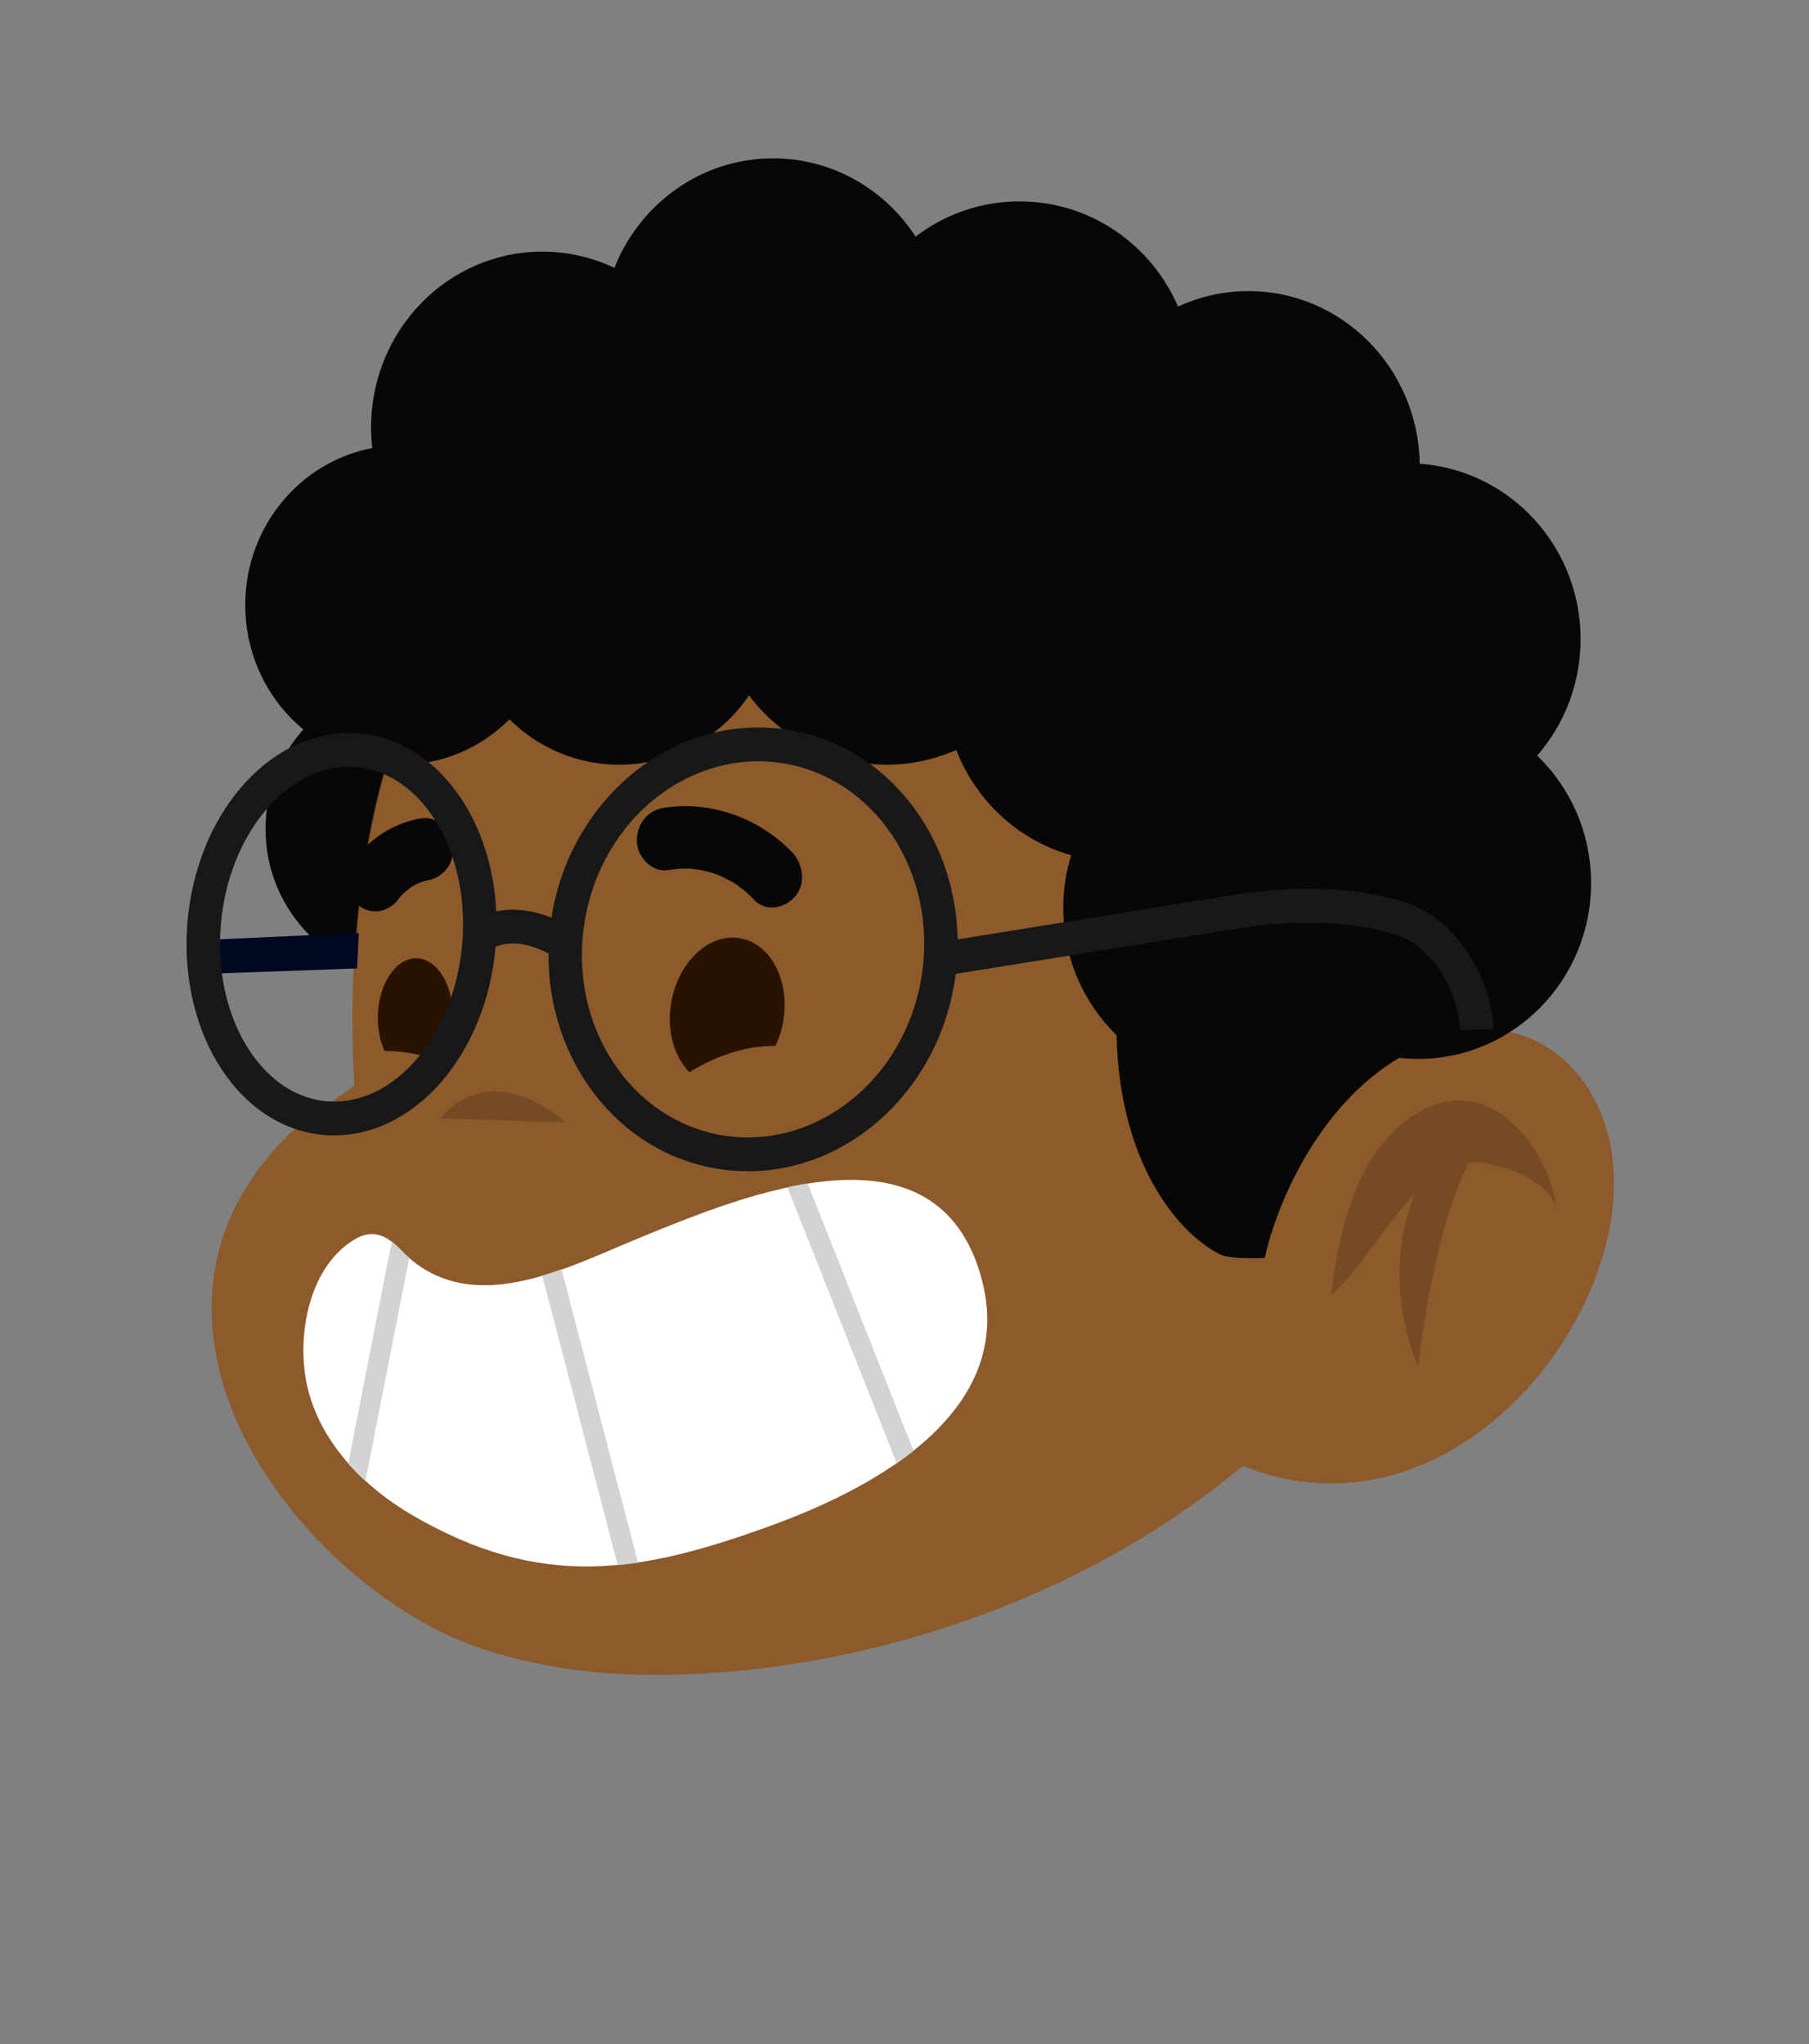 <svg width="2045" height="2311" viewBox="0 0 2045 2311" fill="none" xmlns="http://www.w3.org/2000/svg">
<rect x="0" y="0" width="2045" height="2311" fill="#808080" stroke="none"/>
<g clip-path="url(#clip0_8_541)">
<path d="M864.383 432.351C864.383 432.351 362.395 510.918 400.461 1226.42C400.599 1229.08 342.419 1267.71 337.862 1271.84C297.293 1308.54 263.256 1355.55 248.372 1410.53C195.371 1606.33 384.861 1808.07 538.095 1861.62C595.331 1881.62 655.83 1891.33 716.448 1893.1C1110.51 1904.57 1632.22 1654.05 1659.02 1164.78C1659.98 1147.22 1660.22 1129.65 1659.77 1112.12C1657.39 1019.22 1634.97 928.74 1601.19 844.733C1601.21 844.736 1381.89 300.601 864.383 432.351Z" fill="#8C5A2B"/>
<path opacity="0.3" d="M638.869 1268.93C638.869 1268.93 559.238 1193.14 497.591 1264.4Z" fill="#452811"/>
<path d="M1381.36 1646.65C1646.32 1779.49 1886.94 1446.16 1809.96 1258.84C1760.85 1139.36 1617.57 1130.1 1534.51 1239.27C1485.49 1303.7 1445.81 1386.05 1423.27 1464.83" fill="#8C5A2B"/>
<path opacity="0.3" d="M1599.71 1349.2C1565.61 1383.93 1538.18 1435.42 1504.48 1464.15C1510.72 1416.09 1520.68 1364.77 1544.02 1321.45C1567.72 1277.46 1610.81 1241.21 1654.67 1244.19C1709.02 1247.88 1753.76 1311.22 1759.5 1368.65C1756.07 1334.28 1686.98 1311.04 1660.61 1314.3C1619.29 1392.2 1603.25 1545.71 1603.25 1545.71C1568.87 1458.82 1582.82 1390.46 1599.71 1349.2Z" fill="#452811"/>
</g>
<path d="M552.3 1452.97C516.596 1453.96 482.359 1443.74 452.873 1413.07C437.446 1397.04 421.801 1388.22 399.664 1401.93C346.666 1434.78 334.188 1516.83 348.435 1571.84C364.075 1632.21 411.191 1680.88 465.49 1712.62C611.601 1798.04 723.671 1778.81 873.186 1724.21C990.873 1681.25 1149.98 1594.63 1109.65 1445.57C1059.71 1261.01 844.457 1349.62 723.007 1399.41C671.439 1420.57 609.955 1451.37 552.3 1452.97Z" fill="white"/>
<mask id="mask0_8_541" style="mask-type:alpha" maskUnits="userSpaceOnUse" x="342" y="1333" width="775" height="438">
<path d="M552.299 1452.97C516.595 1453.96 482.358 1443.74 452.873 1413.07C437.446 1397.04 421.801 1388.22 399.664 1401.93C346.666 1434.78 334.188 1516.83 348.434 1571.84C364.074 1632.21 411.191 1680.88 465.49 1712.62C611.6 1798.04 723.671 1778.81 873.186 1724.21C990.872 1681.25 1149.98 1594.63 1109.65 1445.57C1059.71 1261.01 844.457 1349.62 723.007 1399.41C671.438 1420.57 609.954 1451.37 552.299 1452.97Z" fill="white"/>
</mask>
<g mask="url(#mask0_8_541)">
<path fill-rule="evenodd" clip-rule="evenodd" d="M1039.76 1657.98L886.801 1271.66L865.51 1280.1L1018.47 1666.42L1039.76 1657.98ZM725.467 1782.8L619.818 1377.43L597.658 1383.22L703.306 1788.59L725.467 1782.8ZM411.025 1684.93L469.321 1387.73L446.848 1383.32L388.552 1680.51L411.025 1684.93Z" fill="#D1D3D4"/>
</g>
<path d="M876.575 1182.49C842.863 1181.88 809.114 1194.03 779.257 1212.17C761.351 1193.87 752.742 1162.59 759.471 1129.93C768.909 1084.08 804.605 1053.34 839.199 1061.28C873.793 1069.21 894.169 1112.81 884.717 1158.66C882.958 1167.26 880.016 1175.12 876.575 1182.49Z" fill="#2A1200"/>
<path d="M434.715 1188.08C429.744 1177.09 426.826 1163.67 427.11 1149.02C427.795 1112.59 447.295 1083.21 470.666 1083.41C494.038 1083.6 512.424 1113.29 511.737 1149.72C511.358 1169.76 505.164 1187.45 495.898 1199.47C476.391 1191.9 455.672 1188.29 434.715 1188.08Z" fill="#2A1200"/>
<path d="M750.056 913.344C802.284 904.848 858.251 924.368 895.821 963.961C907.936 976.726 911.325 999.368 898.667 1013.78C886.975 1027.12 865.703 1031.2 852.738 1017.51C848.851 1013.41 844.793 1009.53 840.49 1005.92C839.151 1004.8 835.435 1002.81 834.265 1001.15C833.613 1000.72 832.976 1000.29 832.31 999.876C828.206 997.292 823.988 994.927 819.668 992.781C817.192 991.555 814.695 990.418 812.165 989.339C811.367 989.003 810.567 988.682 809.754 988.36C807.533 987.974 804.985 986.772 802.96 986.219C800.319 985.496 797.67 984.864 794.988 984.305C790.312 983.332 785.589 982.598 780.845 982.121C780.18 982.054 779.527 982.003 778.86 981.951C776.301 981.963 773.747 981.915 771.181 982.019C765.725 982.246 760.296 982.854 754.889 983.723C738.012 986.475 720.51 969.855 720.006 951.602C719.479 931.508 731.976 916.291 750.056 913.344Z" fill="#070707"/>
<path d="M399.415 973.347C418.381 947.242 446.249 930.112 476.313 925.14C484.427 923.799 493.899 926.909 500.227 932.326C506.464 937.659 511.698 947.062 512.243 955.839C512.803 964.952 511.005 974.731 505.315 981.897C499.548 989.164 492.31 993.778 483.501 995.247C482.057 995.483 480.655 995.89 479.219 996.203C474.981 997.665 470.885 999.471 466.889 1001.59C462.343 1004.67 458.087 1008.16 454.105 1012.07C452.81 1013.63 451.435 1015.12 450.23 1016.77C445.031 1023.91 436.694 1029 428.416 1030.12C420.491 1031.19 410.626 1028.64 404.503 1022.92C398.158 1017 393.068 1008.79 392.487 999.405C391.904 990.047 393.918 980.908 399.415 973.347Z" fill="#070707"/>
<mask id="mask1_8_541" style="mask-type:alpha" maskUnits="userSpaceOnUse" x="248" y="711" width="253" height="429">
<path d="M399.141 1139.32C401.134 951.713 442.924 813.41 500.736 711.664C431.243 711.664 284.612 746.411 254.031 885.398C223.45 1024.39 338.029 1112.59 399.141 1139.32Z" fill="#C4C4C4"/>
</mask>
<g mask="url(#mask1_8_541)">
<ellipse rx="170.108" ry="169.916" transform="matrix(-1 0 0 1 470.274 937.263)" fill="#070707"/>
</g>
<path fill-rule="evenodd" clip-rule="evenodd" d="M453.082 864.531C500.861 864.531 544.19 844.972 575.883 813.228C607.932 844.972 651.748 864.531 700.064 864.531C760.929 864.531 814.652 833.492 846.709 786.156C882.445 833.79 938.874 864.531 1002.37 864.531C1030.34 864.531 1056.94 858.566 1081.01 847.819C1103.3 905.591 1151.44 950.18 1210.97 966.893C1205.1 985.793 1201.93 1005.91 1201.93 1026.79C1201.93 1083.2 1225.07 1134.13 1262.22 1170.31C1265.46 1317.81 1333.89 1394.31 1376.24 1416.46C1386.43 1424.74 1429.76 1422.19 1429.76 1422.19C1442.75 1362.44 1489.3 1251.07 1581.58 1195.97C1588.63 1196.75 1595.78 1197.15 1603.03 1197.15C1711.06 1197.15 1798.64 1108.16 1798.64 998.391C1798.64 941.645 1775.24 890.453 1737.7 854.237C1768.25 819.173 1786.79 773.066 1786.79 722.559C1786.79 617.5 1706.57 531.479 1604.98 524.284C1603.12 416.158 1517.15 329.092 1411.37 329.092C1382.99 329.092 1356.03 335.362 1331.73 346.627C1301.48 276.596 1232.63 227.683 1152.54 227.683C1108.45 227.683 1067.78 242.5 1035.07 267.499C1000.34 214.145 941.14 179.007 873.94 179.007C792.823 179.007 723.356 230.206 694.536 302.84C669.787 291.052 642.205 284.472 613.126 284.472C506.185 284.472 419.492 373.461 419.492 483.234C419.492 491.121 419.939 498.901 420.81 506.548C339.103 522.105 277.23 595.647 277.23 684.023C277.23 783.715 355.962 864.531 453.082 864.531Z" fill="#070707"/>
<path fill-rule="evenodd" clip-rule="evenodd" d="M216.427 1101.59L403.698 1094.86L405.607 1054.77L215.574 1063.42L216.427 1101.59Z" fill="#000722"/>
<path fill-rule="evenodd" clip-rule="evenodd" d="M884.446 862.819C988.297 879.183 1060.43 985.611 1041.89 1103.34C1023.35 1221.08 922.009 1300.17 818.159 1283.81C714.308 1267.45 642.178 1161.02 660.716 1043.28C679.254 925.55 780.596 846.456 884.446 862.819ZM1082.54 1062.05C1080.56 945.024 1002.77 842.809 890.385 825.101C763.095 805.044 644.723 901.796 623.371 1037.4C623.367 1037.43 623.363 1037.45 623.359 1037.48C619.43 1035.9 615.145 1034.38 610.576 1033.05C596.683 1029.01 579.19 1026.53 560.978 1030.33C558.652 982.608 544.778 938.787 522.202 904.181C494.139 861.162 451.881 831.54 401.637 828.91C351.47 826.285 305.633 851.213 271.981 890.785C238.319 930.369 215.883 985.504 211.62 1046.74C207.356 1107.98 221.973 1165.18 250.014 1208.16C278.077 1251.18 320.335 1280.8 370.579 1283.43C420.746 1286.06 466.583 1261.13 500.235 1221.56C533.035 1182.99 555.177 1129.65 560.234 1070.29C573.322 1064.93 587.199 1066.01 600.007 1069.73C607.986 1072.05 614.957 1075.27 620.032 1077.99C619.143 1197.74 697.729 1303.49 812.22 1321.53C939.51 1341.58 1057.88 1244.83 1079.23 1109.23C1079.66 1106.49 1080.05 1103.76 1080.4 1101.03L1410.35 1047.86C1472.24 1039.3 1534.03 1042.14 1579.66 1057.46C1625.43 1072.84 1649.58 1129.38 1650.31 1164.5L1688.11 1163.59C1686.91 1105.21 1644.52 1038.98 1591.69 1021.24C1538.76 1003.46 1470.64 1000.98 1405.1 1010.07L1404.9 1010.1L1082.54 1062.05ZM490.603 925.243C513.643 960.561 526.618 1009.28 522.875 1063.03C519.134 1116.78 499.484 1163.92 471.574 1196.74C443.653 1229.58 408.432 1247.18 372.648 1245.31C336.941 1243.44 304.63 1222.38 281.613 1187.1C258.573 1151.78 245.599 1103.06 249.341 1049.31C253.082 995.564 272.732 948.423 300.642 915.602C328.563 882.768 363.784 865.161 399.568 867.034C435.276 868.903 467.586 889.959 490.603 925.243Z" fill="#181818"/>
<defs>
<clipPath id="clip0_8_541">
<rect width="1706" height="1782" fill="white" transform="matrix(-1 0 0 1 1873 285)"/>
</clipPath>
</defs>
</svg>

